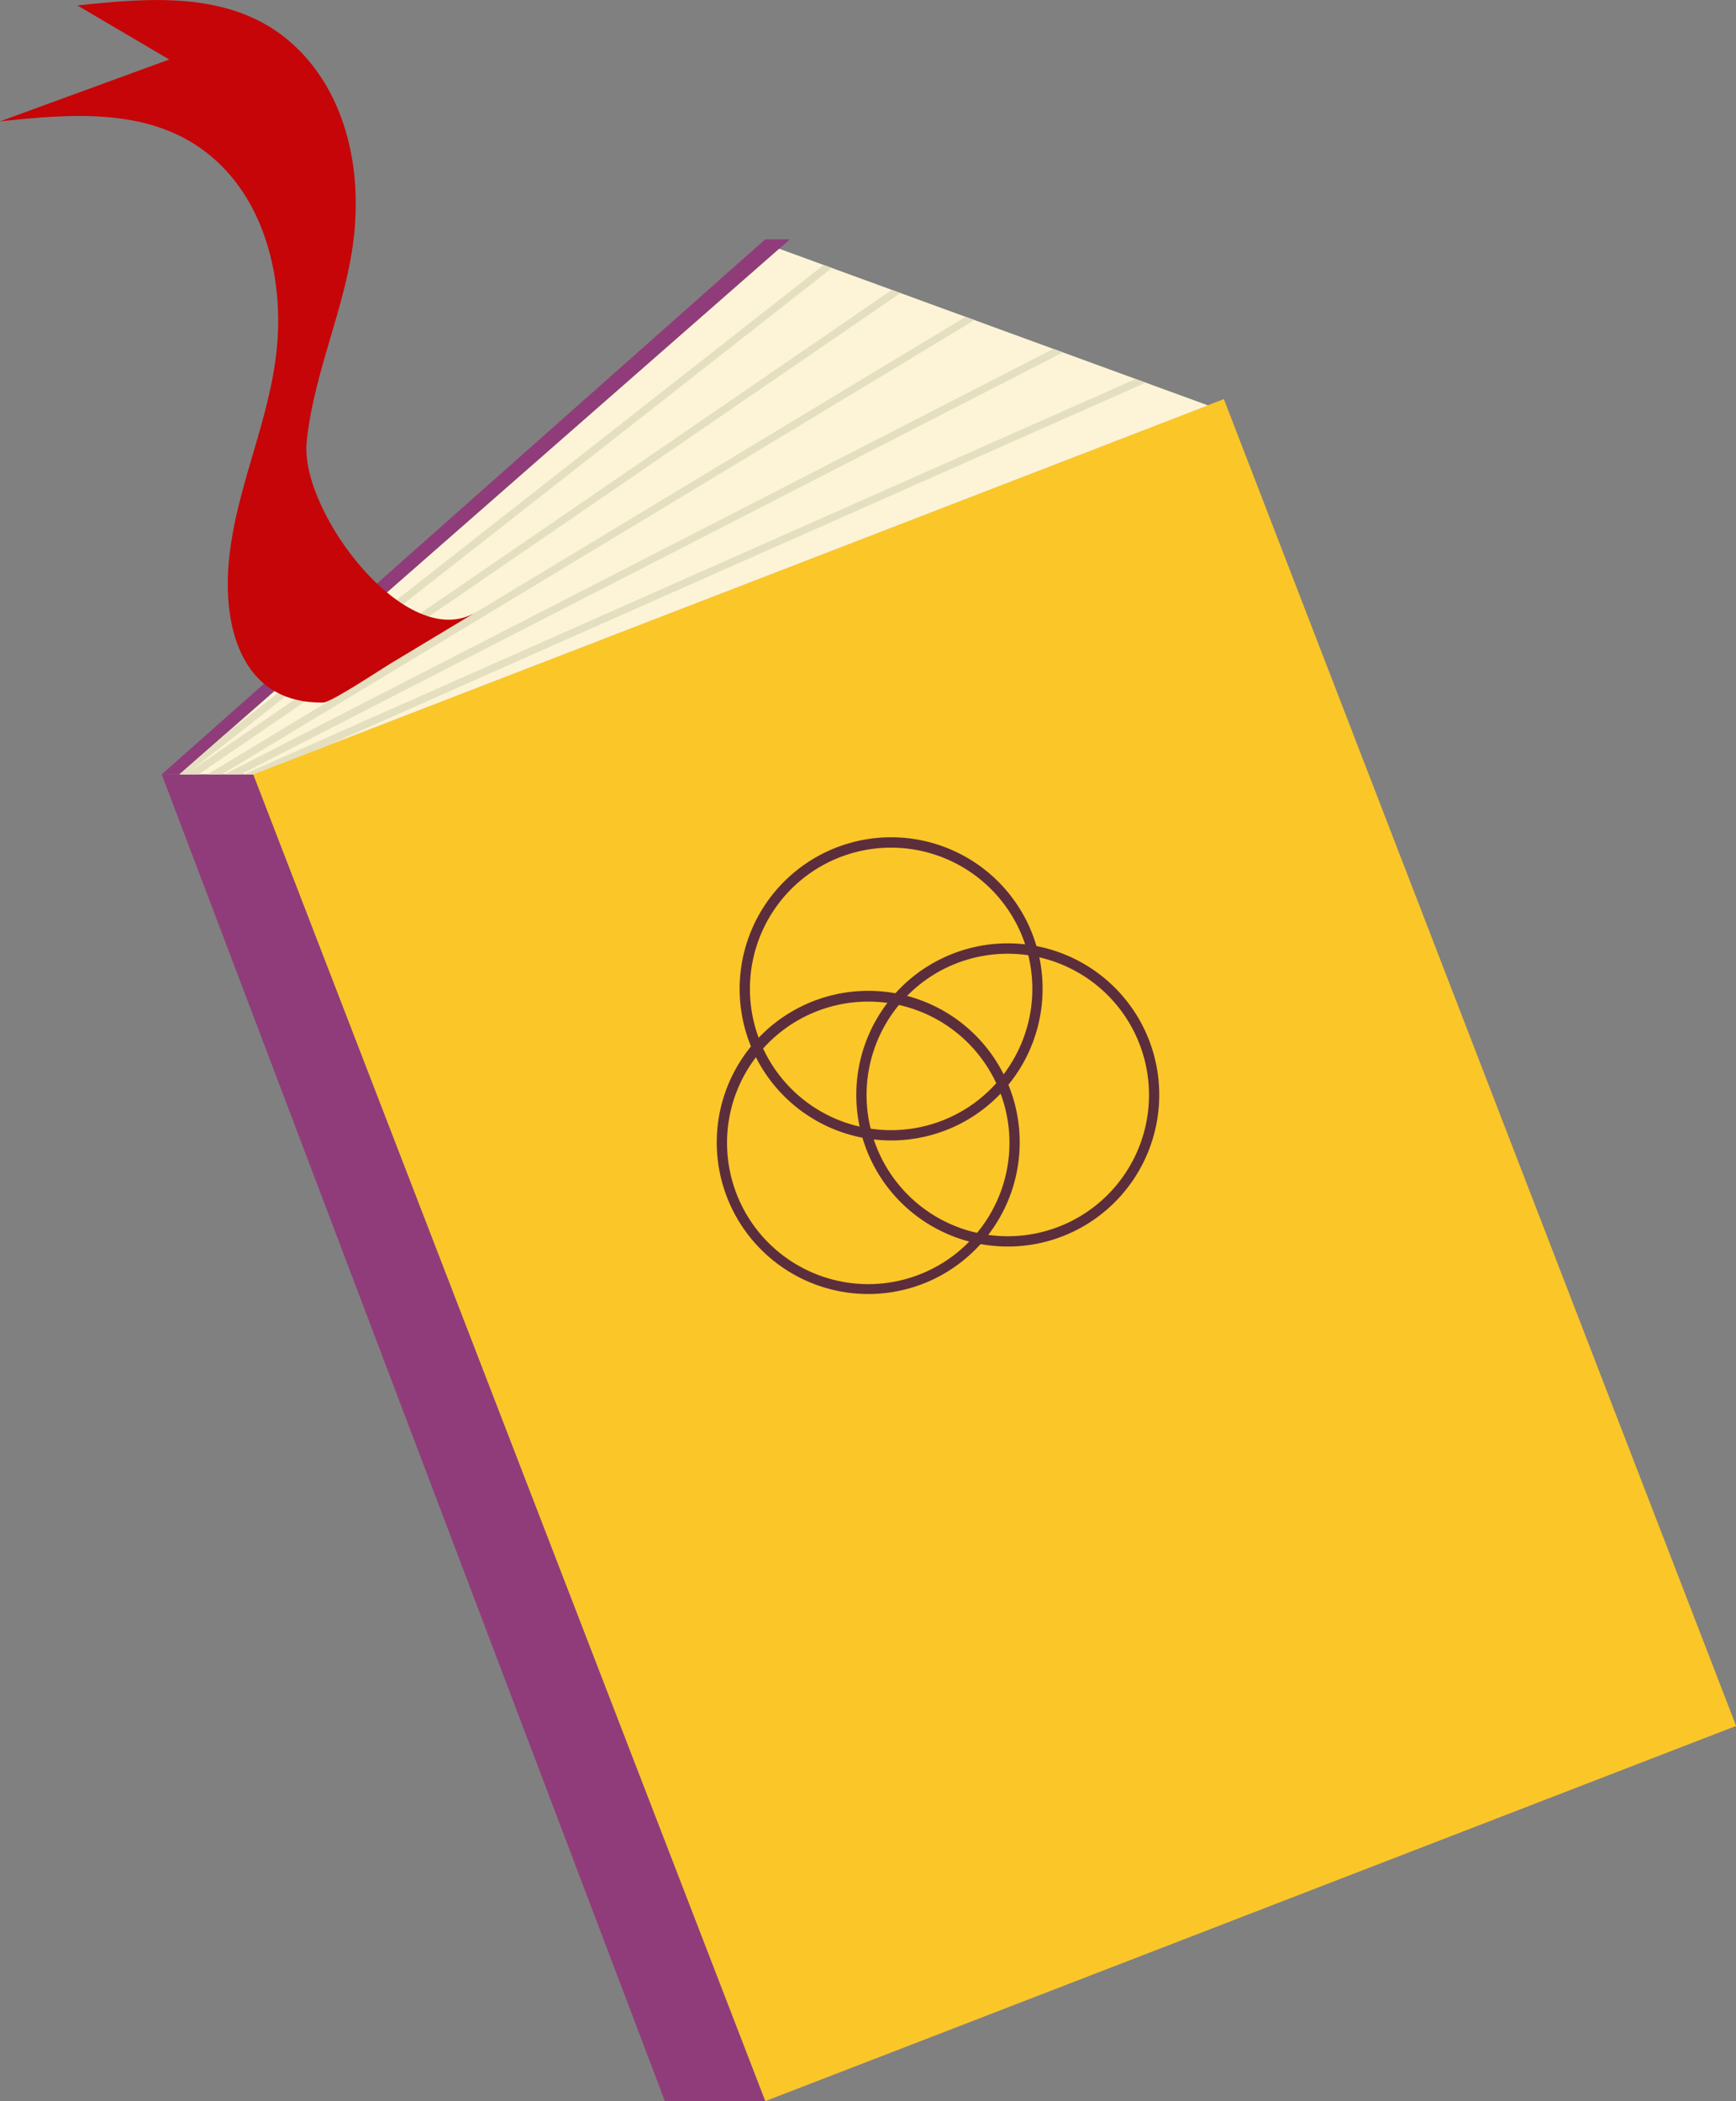 <svg xmlns="http://www.w3.org/2000/svg" xmlns:xlink="http://www.w3.org/1999/xlink" viewBox="0 0 168.43 203.76"><rect x="0" y="0" width="168.43" height="203.76" fill="#808080" stroke="none"/><defs><style>.cls-1{fill:none;}.cls-2{fill:#fbc628;}.cls-3{fill:#903c7a;}.cls-4{fill:#fdf4d7;}.cls-5{clip-path:url(#clip-path);}.cls-6{fill:#e4dfbf;}.cls-7{fill:#5c2e3b;}.cls-8{fill:#c60508;}</style><clipPath id="clip-path"><polygon class="cls-1" points="17.41 75.09 75.6 24.12 117.2 39.31 24.56 75.09 17.41 75.09"/></clipPath></defs><title>Asset 31</title><g id="Layer_2" data-name="Layer 2"><g id="Layer_1-2" data-name="Layer 1"><rect class="cls-2" x="46.01" y="52.27" width="100.97" height="137.93" transform="translate(-37.2 42.9) rotate(-21.12)"/><polygon class="cls-3" points="24.56 75.09 74.24 203.75 64.51 203.75 15.69 75.09 24.56 75.09"/><polygon class="cls-3" points="15.69 75.09 74.24 23.21 76.64 23.21 17.41 75.09 15.69 75.09"/><polygon class="cls-4" points="17.41 75.09 75.6 24.12 117.2 39.31 24.56 75.09 17.41 75.09"/><g class="cls-5"><rect class="cls-6" x="7.29" y="50.19" width="83.01" height="0.72" transform="translate(-20.8 40.87) rotate(-38.09)"/><rect class="cls-6" x="9.54" y="51.42" width="86.19" height="0.72" transform="translate(-20.06 38.84) rotate(-34.43)"/><rect class="cls-6" x="12.65" y="52.75" width="89.24" height="0.72" transform="translate(-19.2 37.21) rotate(-31.1)"/><rect class="cls-6" x="15.44" y="54.32" width="93.84" height="0.72" transform="translate(-18.08 34.49) rotate(-27.16)"/><rect class="cls-6" x="17.98" y="55.81" width="98.5" height="0.72" transform="translate(-16.99 32.06) rotate(-23.9)"/></g><path class="cls-7" d="M90.67,124a14.7,14.7,0,1,1,6.79-19.65A14.72,14.72,0,0,1,90.67,124ZM78.25,98.5a13.7,13.7,0,1,0,18.31,6.33A13.71,13.71,0,0,0,78.25,98.5Z"/><path class="cls-7" d="M104.2,119.4A14.7,14.7,0,1,1,111,99.75,14.72,14.72,0,0,1,104.2,119.4ZM91.78,93.86a13.7,13.7,0,1,0,18.32,6.33A13.72,13.72,0,0,0,91.78,93.86Z"/><path class="cls-7" d="M92.89,109.11a14.7,14.7,0,1,1,6.79-19.65A14.72,14.72,0,0,1,92.89,109.11ZM80.47,83.57A13.7,13.7,0,1,0,98.78,89.9,13.72,13.72,0,0,0,80.47,83.57Z"/><path class="cls-8" d="M46.16,59.37l-8.31,5c-.73.43-5.7,3.73-6.46,3.75-8.19.17-10-7.81-9.07-14.73.93-7.26,4.38-13.83,4.65-21.25.24-6.51-1.78-13.53-7.22-17.56C14.09,10.39,6.6,11.07,0,11.77l16.42-6L7.51.53C14.33-.2,22.07-.89,27.77,3.74c5.08,4.13,7,10.84,6.72,17.17-.28,7.66-4,14.47-4.74,22C29.12,49.68,39.49,63.39,46.16,59.37Z"/></g></g></svg>